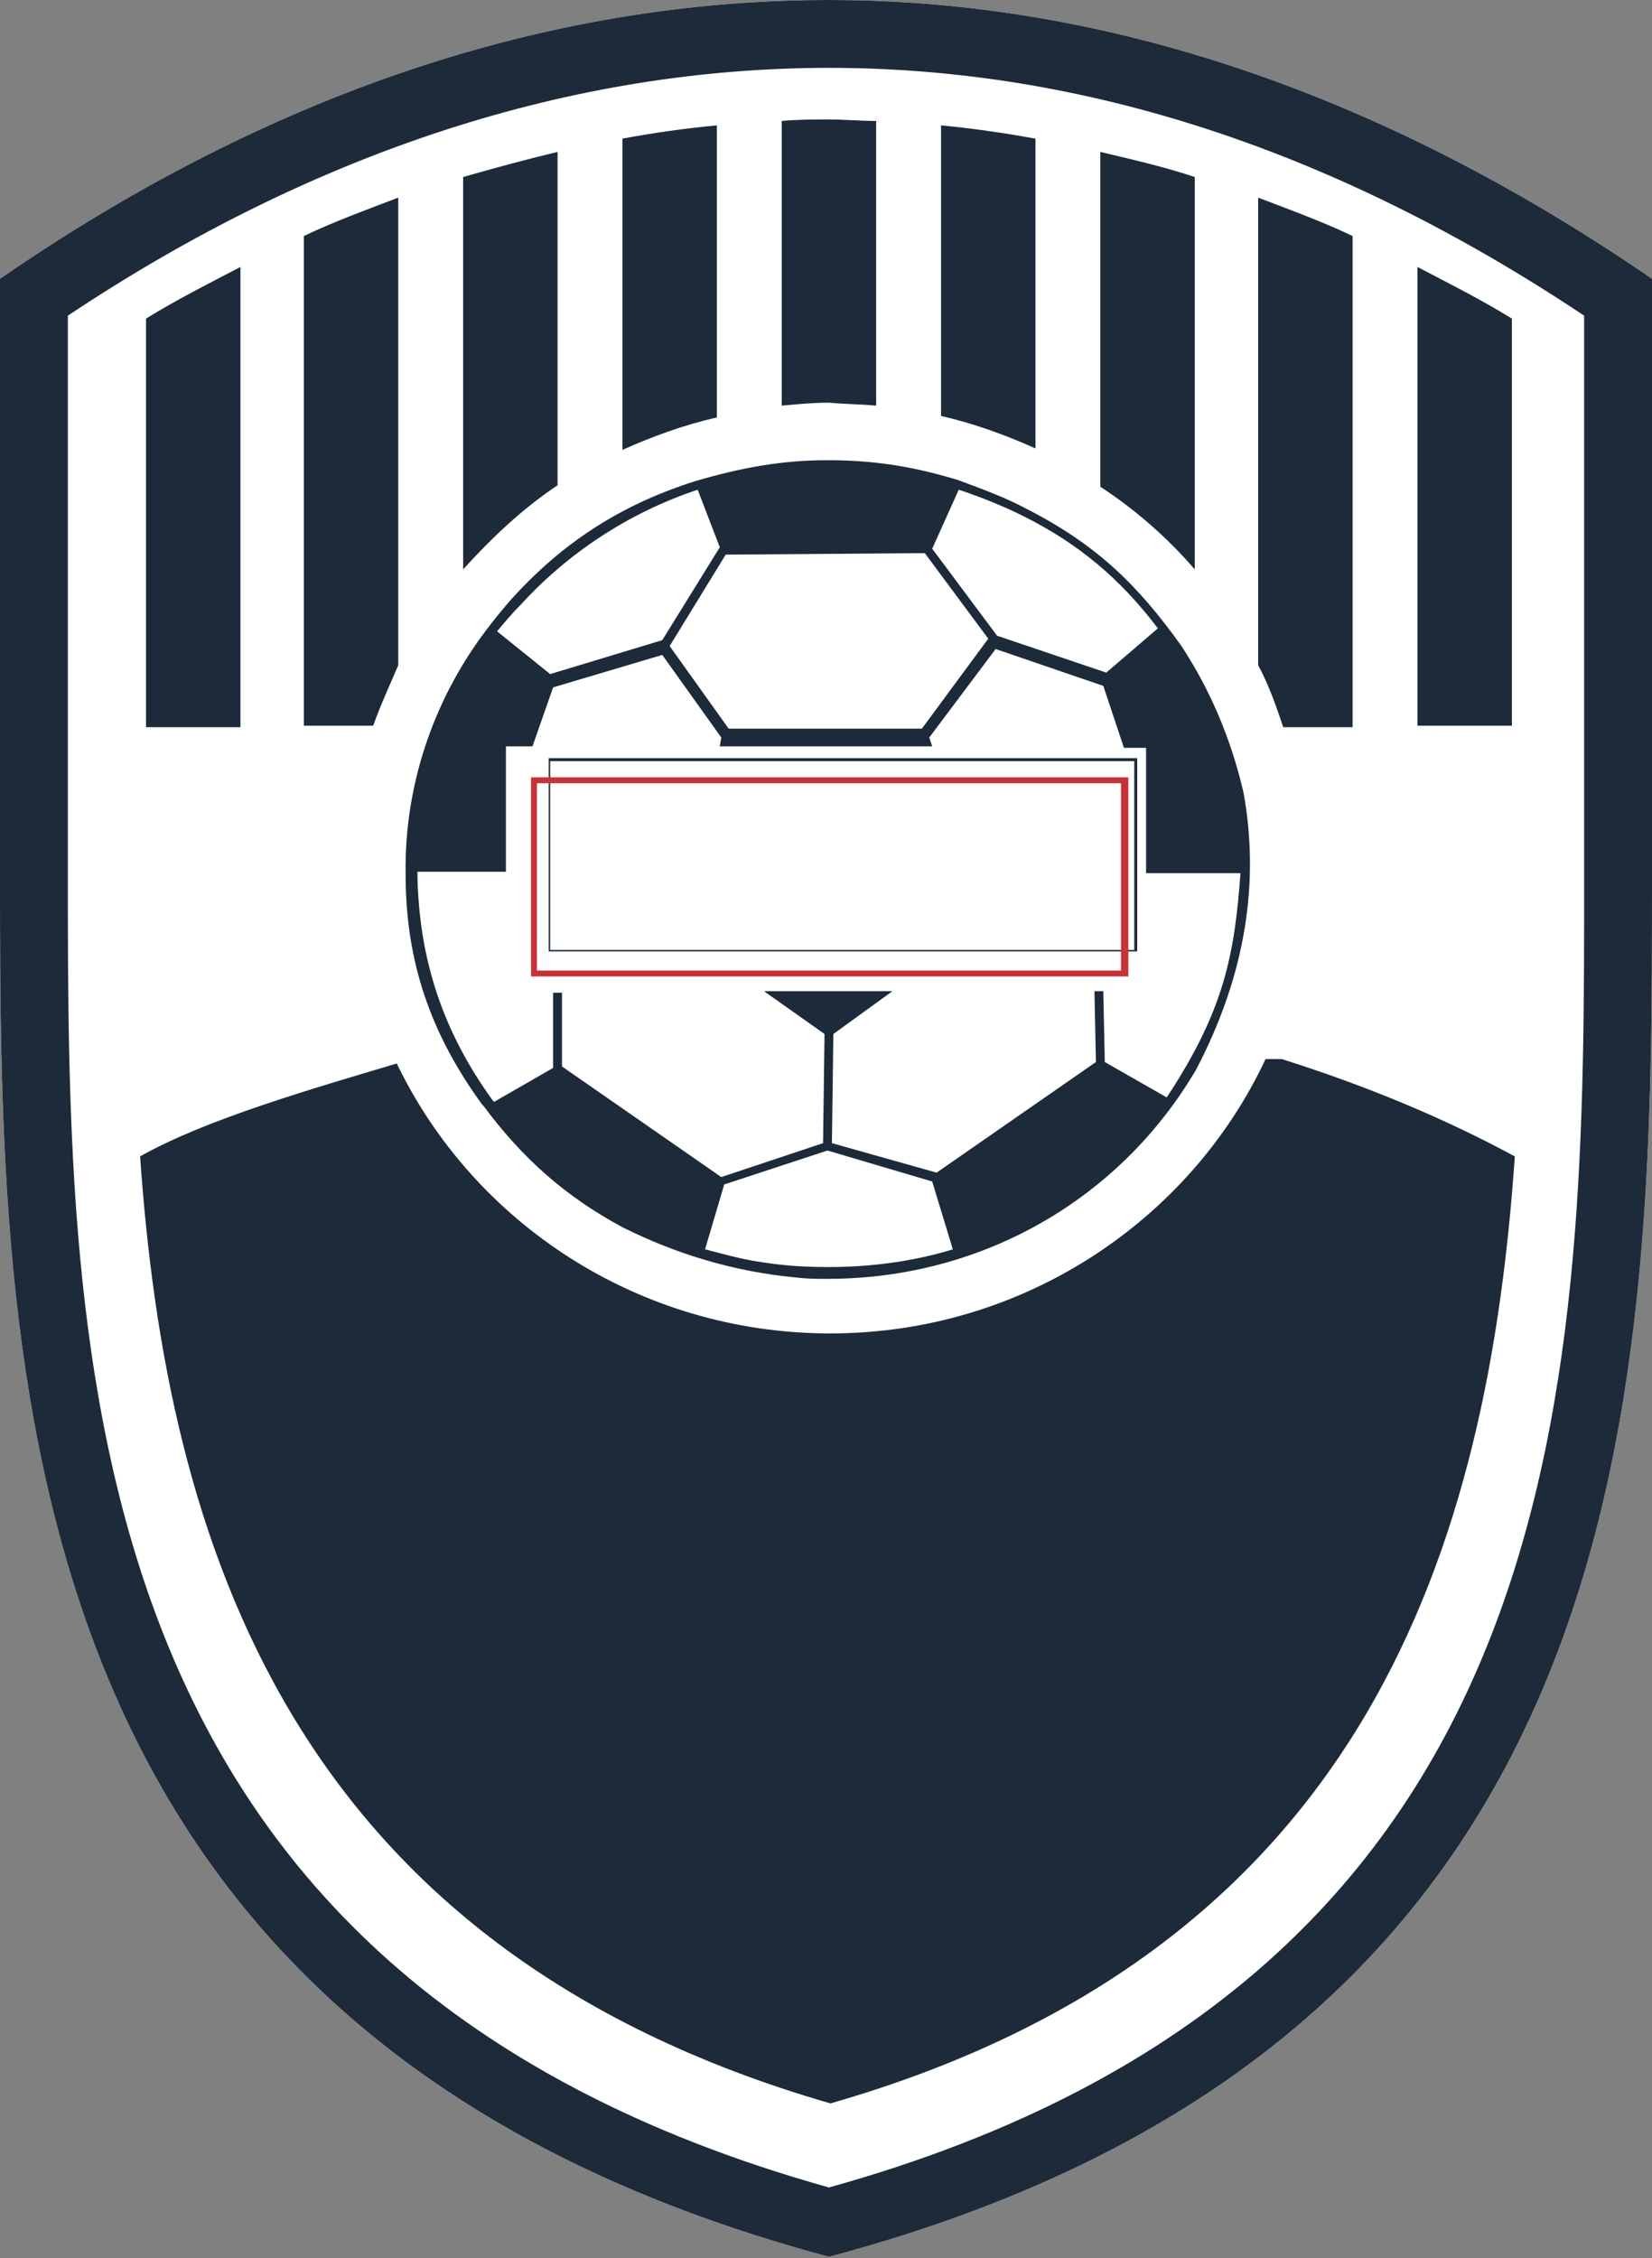 <?xml version="1.0" encoding="UTF-8" standalone="no"?>
<svg
   xml:space="preserve"
   id="Ebene_1"
   x="0"
   y="0"
   version="1.1"
   viewBox="0 0 112 153.1"
   sodipodi:docname="amstetten.svg"
   inkscape:version="1.4.2 (f4327f4, 2025-05-13)"
   xmlns:inkscape="http://www.inkscape.org/namespaces/inkscape"
   xmlns:sodipodi="http://sodipodi.sourceforge.net/DTD/sodipodi-0.dtd"
   xmlns="http://www.w3.org/2000/svg"
   xmlns:svg="http://www.w3.org/2000/svg"><rect x="0" y="0" width="112" height="153.1" fill="#808080" stroke="none"/><defs
     id="defs11" /><sodipodi:namedview
     id="namedview11"
     pagecolor="#ffffff"
     bordercolor="#000000"
     borderopacity="0.25"
     inkscape:showpageshadow="2"
     inkscape:pageopacity="0.0"
     inkscape:pagecheckerboard="0"
     inkscape:deskcolor="#d1d1d1"
     inkscape:zoom="5.2710645"
     inkscape:cx="56.060783"
     inkscape:cy="76.550003"
     inkscape:window-width="1920"
     inkscape:window-height="1009"
     inkscape:window-x="-8"
     inkscape:window-y="-8"
     inkscape:window-maximized="1"
     inkscape:current-layer="Ebene_1" /><style
     id="style1">.st1{fill:#1c2a39}.st2{fill:#c63235}</style><path
     d="M0 18.9v40.4C0 93.2.2 138 56.2 153c56-14.9 55.8-59.8 55.8-93.7V18.9C90.3 4 71.1 0 56.2 0 41.1 0 21.6 4 0 18.9"
     style="fill:#fff"
     id="path1" /><path
     d="m 16.3,18.1 c -2.1,1.1 -4.3,2.2 -6.4,3.5 v 27.7 h 6.4 z M 27,45.1 V 13.4 C 24.9,14.2 22.7,15 20.6,16 v 33.2 h 4.7 c 0.5,-1.4 1.1,-2.7 1.7,-4.1 M 37.8,32.9 V 10.3 c -2.1,0.5 -4.3,1.1 -6.4,1.7 v 26.6 c 1.9,-2.1 4,-4.1 6.4,-5.7 M 48.6,8.5 C 46.5,8.7 44.3,9 42.2,9.4 v 21.1 c 2,-0.9 4.2,-1.7 6.4,-2.2 z m 10.8,19 V 8.2 c -1.1,0 -2.1,-0.1 -3.2,-0.1 -1.1,0 -2.1,0 -3.2,0.1 v 19.3 c 1.1,-0.1 2.1,-0.2 3.2,-0.2 1.1,0.1 2.1,0.1 3.2,0.2 M 70.2,9.4 C 68,9 65.9,8.7 63.8,8.5 v 19.7 c 2.2,0.5 4.4,1.3 6.4,2.2 z M 81,38.6 V 12 C 78.9,11.3 76.7,10.8 74.6,10.3 V 33 c 2.3,1.5 4.5,3.4 6.4,5.6 M 91.7,49.3 V 16 c -2.1,-1 -4.3,-1.8 -6.4,-2.6 v 31.7 c 0.7,1.3 1.2,2.7 1.7,4.2 z m 10.8,-27.7 c -2.1,-1.3 -4.3,-2.4 -6.4,-3.5 v 31.1 h 6.4 z M 86.9,71.8 h -1.1 c -5.1,10.9 -16.4,18.6 -29.5,18.6 -13,0 -24.2,-7.5 -29.4,-18.3 -5.7,1.7 -13,3.8 -17.4,6.3 1.8,26 10.1,53.6 46.8,64.2 36.6,-10.5 44.6,-38.2 46.4,-64.2 -4.8,-2.6 -10.1,-4.8 -15.8,-6.6"
     class="st1"
     id="path2"
     sodipodi:nodetypes="cccccccccccccccccccccccscccccccccccccccccccccccccccsccccc" /><path
     d="M46.2 114.3s0 .1 0 0v.7h1.6v-.7zm19.7.1s0-.1 0 0h-1.7v.8h1.7zM31 119.9s-.1 0 0 0v1.4h3v-1.4z"
     class="st1"
     id="path3" /><path
     d="M0 18.9v40.4C0 93.2.2 138 56.2 153c56-14.9 55.8-59.8 55.8-93.7V18.9C90.3 4 71.1 0 56.2 0 41.1 0 21.6 4 0 18.9m107.4 40.5c0 33.2.2 74.6-51.2 88.9C4.8 133.9 4.6 92.6 4.6 59.4v-38C21.4 10.2 38.9 4.6 56.2 4.6s34.4 5.6 51.2 16.8z"
     class="st1"
     id="path4" /><path
     d="M37.2 51.4v13.1h39.9V51.4zm39.7 13H37.3V51.6h39.6z"
     class="st1"
     id="path6" /><path
     d="M36 52.7v13.5h40.5V52.7zm40 13.1H36.4V53.1H76z"
     class="st2"
     id="path10" /><path
     d="M84.3 53.7c-1.1-4.7-2.9-7.9-4.2-9.9-3-4.2-5.8-6.9-10.5-9.3-1.5-.8-2.9-1.3-4.5-1.9l-.3-.1c-3-.9-5.6-1.3-8.7-1.3s-5.8.5-8.9 1.4c-5.1 1.6-9.1 4.2-12.6 8.1-.6.7-1.1 1.3-1.7 2.1-3.6 4.8-5.5 10.6-5.4 16.5 0 5.9 1.7 10.8 5.2 15.6l.1.1c2.6 3.5 5.5 6.1 9.4 8.2 3.6 1.8 7.5 3 11.7 3.4.8.1 1.4.1 2.2.1 10.6 0 19.9-5.5 25-14.2 3.4-6.5 4.3-12.8 3.2-18.8M65 33.2c1.5.5 3 1.1 4.4 1.8 3.8 1.9 6.6 4.3 9.1 7.6l-3.5 3-7.4-2.5-4.4-5.9zm-2.3 4.3 4.3 5.8-4.5 6.1H49.4l-4-5.6 3.8-6.2zM35.3 41c3.1-3.4 7.2-6.2 12-7.8l1.5 3.9-3.9 6.3-7.6 2.3-3.6-2.9c.5-.6 1-1.2 1.6-1.8m20.9 44.9c-1.8 0-3.2-.1-5-.4-1.2-.2-2.2-.5-3.4-.8l1.3-4.4 7-2.3 7.1 2.1 1.4 4.6c-2.6.8-5.5 1.2-8.4 1.2m22.9-11.5L74.9 72l-.1-4.8h-.6l.1 4.8-10.8 7.5-7.1-2 .1-7.4 4-2.9h-8.7l4.1 2.9-.1 7.4-6.9 2.3-10.8-7.5v-5h-.6v5.1l-4 2.3-.1-.1c-3.4-4.7-5-9.6-5.1-15.3v-.2h6v-8.5h1.8l1.4-4 7.4-2.2 4 5.6-.1.6h14.4L63 50l4.5-6 7.3 2.5 1.4 4.2h1.5v8.5h6.4c-.4 5.5-1.1 9.3-5 15.2"
     class="st1"
     id="path11" /></svg>
